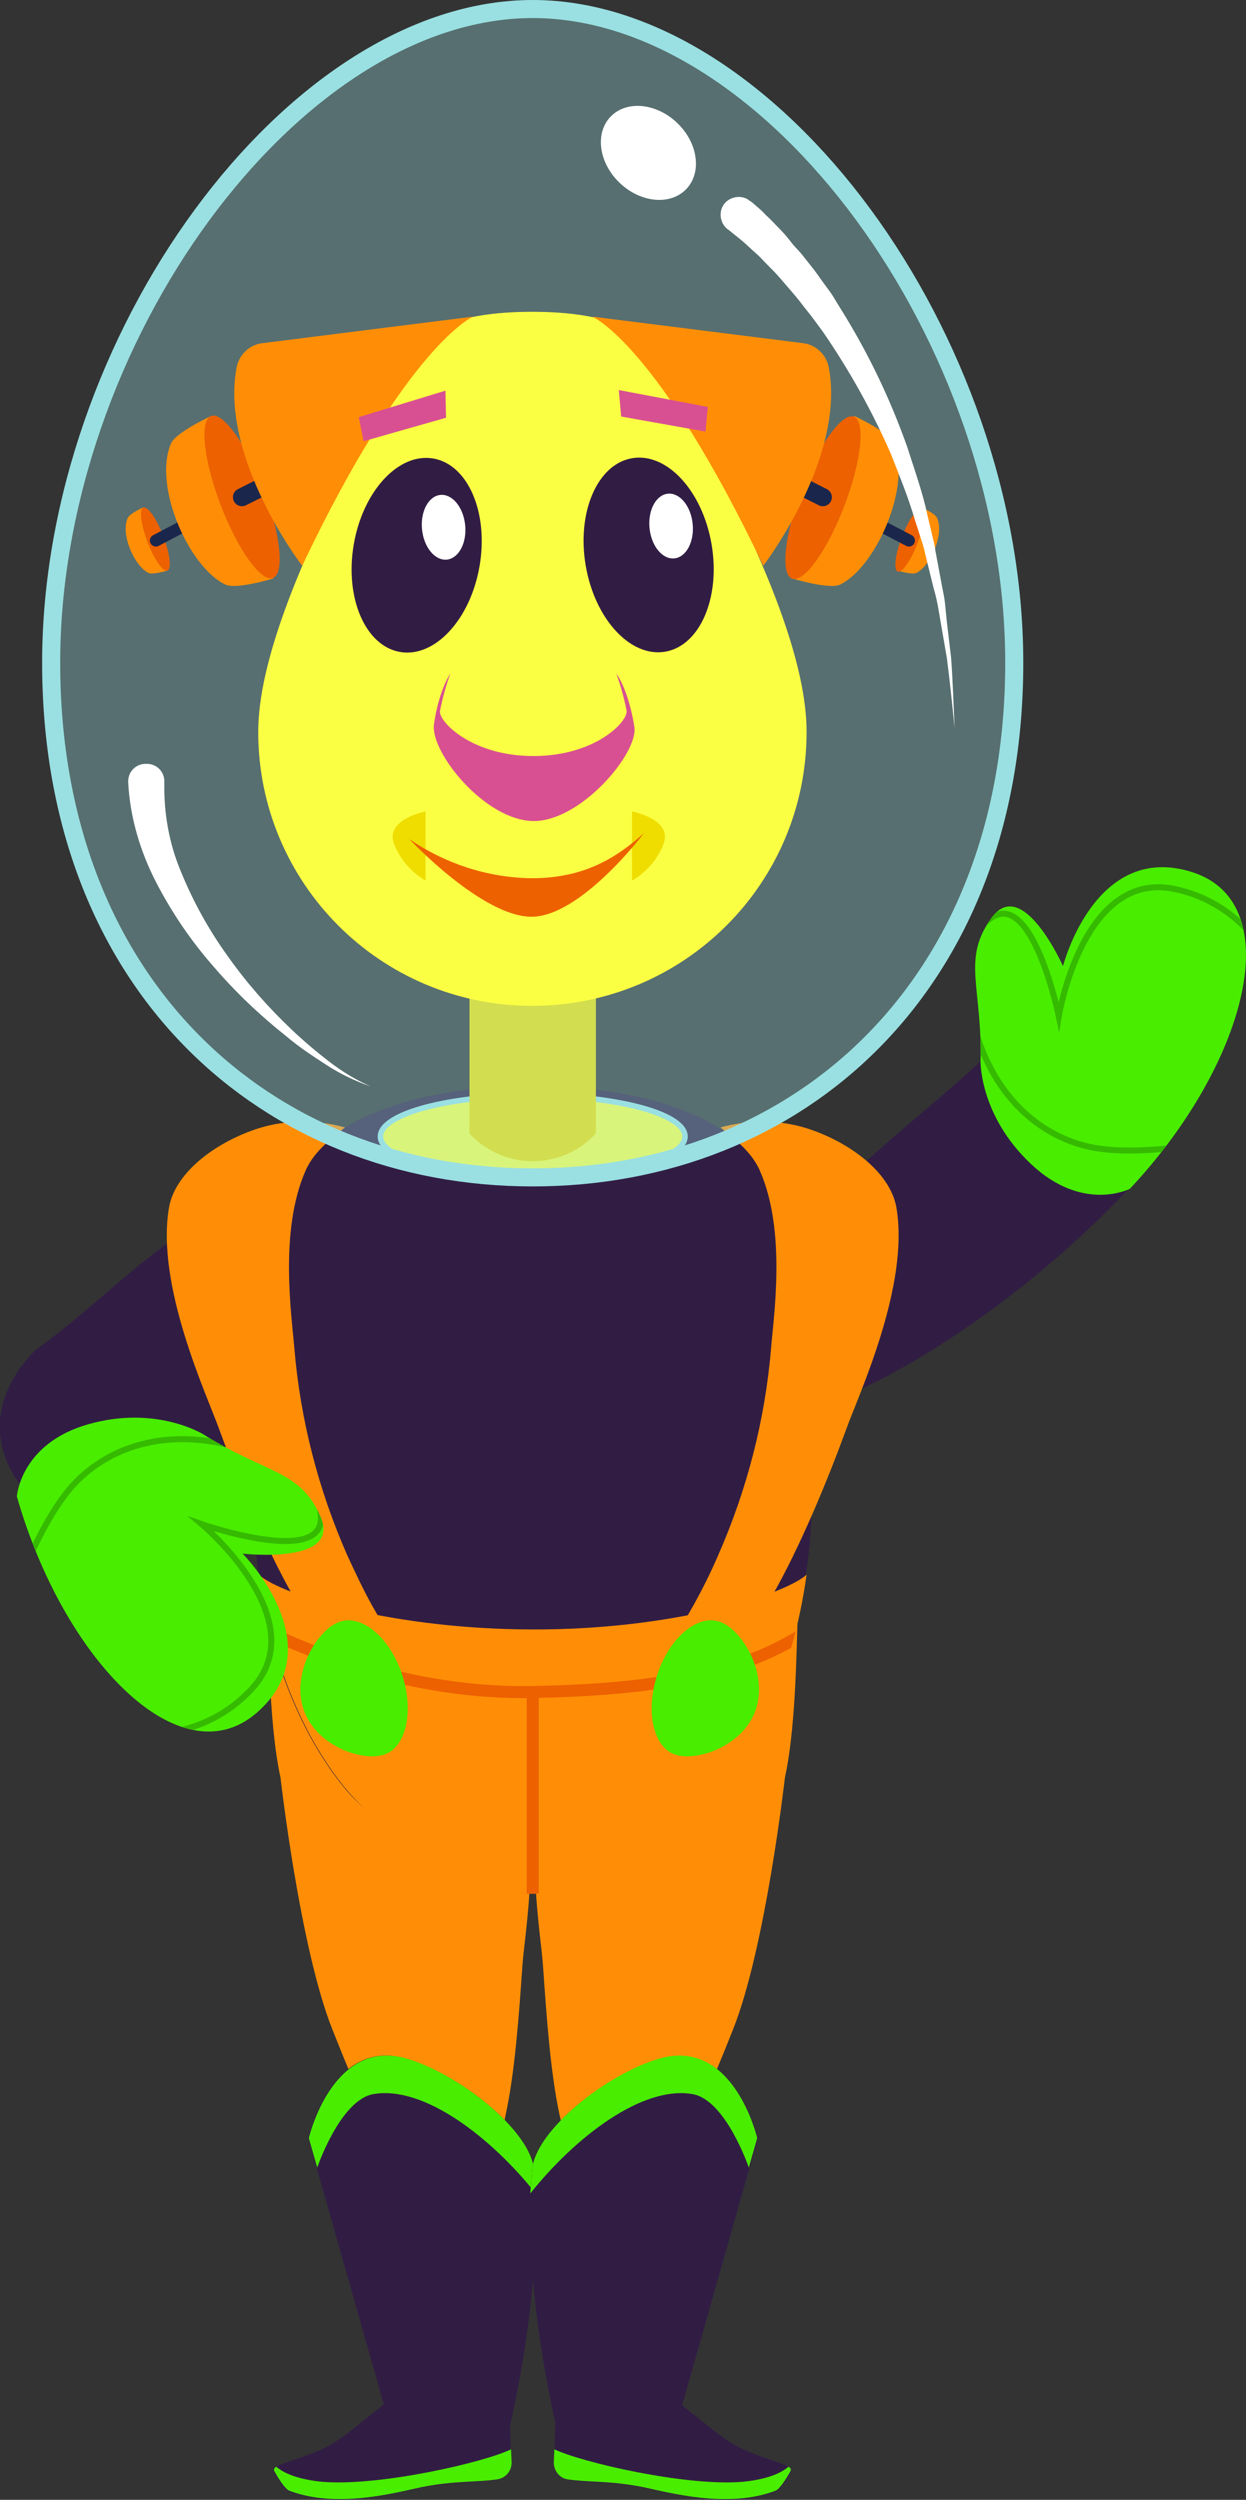 <?xml version="1.0" encoding="utf-8"?>
<!-- Generator: Adobe Illustrator 25.2.0, SVG Export Plug-In . SVG Version: 6.00 Build 0)  -->
<svg version="1.1" id="Layer_1" xmlns="http://www.w3.org/2000/svg" xmlns:xlink="http://www.w3.org/1999/xlink" x="0px" y="0px"
	 viewBox="0 0 207 415.3" style="enable-background:new 0 0 207 415.3;" xml:space="preserve">
<rect x="0" y="0" width="207" height="415.3" fill="#333333" stroke="none"/>
<style type="text/css">
	.st0{fill:#311D44;}
	.st1{clip-path:url(#SVGID_2_);}
	.st2{fill:#49ED00;}
	.st3{fill:none;stroke:#35BA00;stroke-miterlimit:10;}
	.st4{fill:#FF8E06;}
	.st5{clip-path:url(#SVGID_4_);}
	.st6{fill:none;stroke:#ED6100;stroke-width:2;stroke-miterlimit:10;}
	.st7{clip-path:url(#SVGID_6_);}
	.st8{fill:#FBFF43;stroke:#9AE0E2;stroke-width:0.92;stroke-miterlimit:10;}
	.st9{fill:#EFDD00;}
	.st10{opacity:0.35;fill:#9AE0E2;enable-background:new    ;}
	.st11{fill:#FBFF43;}
	.st12{fill:#ED6100;}
	.st13{fill:none;stroke:#1B264C;stroke-width:2;stroke-linecap:round;stroke-miterlimit:10;}
	.st14{fill:none;stroke:#1B264C;stroke-width:3;stroke-linecap:round;stroke-miterlimit:10;}
	.st15{fill:#D85092;}
	.st16{fill:#FFFFFF;}
	.st17{fill:none;stroke:#9AE0E2;stroke-width:3;stroke-miterlimit:10;}
</style>
<path class="st0" d="M162.8,176.4c-10.6,9.9-25.9,20.8-31,30.3s2.3,26.8,11.6,23.9c0,0,22.1-9.8,44-33c0,0,8.5-12.9-3.4-20.9
	S162.8,176.4,162.8,176.4z"/>
<g>
	<defs>
		<path id="SVGID_1_" d="M162.9,176.3c0.3-12.4-3.2-17,1.9-23.9s11.8,8.1,11.8,8.1s5.3-20.8,21.5-15.6s8.8,32.2-10.4,52.6
			c0,0-7.8,4-16.4-4.1S162.9,176.3,162.9,176.3z"/>
	</defs>
	<clipPath id="SVGID_2_">
		<use xlink:href="#SVGID_1_"  style="overflow:visible;"/>
	</clipPath>
	<g class="st1">
		<polygon class="st2" points="158.5,141.3 183.4,137.4 216.3,149.3 192.4,205.5 157.9,189.6 		"/>
		<path class="st3" d="M201.9,189.6c0,0-11.1,2.4-19.4,1.2c-7.8-1.1-19-7.4-21.8-25.6"/>
		<path class="st3" d="M214.1,166.9c0,0-3.6-15.9-18.9-19.2s-19.3,21.1-19.3,21.1s-4.3-20.8-11.1-16.4s-4.1,12.8-4.1,12.8"/>
	</g>
</g>
<path class="st0" d="M6,224.2c11.8-8.5,21.6-19.9,32-23.1s25.9,7.4,21.3,16c0,0-7.9,16.1-34.9,33.2c0,0-13.6,7.6-21.6-4.4
	C-5.1,233.9,6,224.2,6,224.2z"/>
<path class="st4" d="M46.6,295.3c0,0,3.2,28.2,8.6,41.8c8.8,22.2,11.7,25.9,20.3,26.5s10.1-19.9,11.3-37.2c0.4-6,4.6-28.2-4.3-38.2
	c-12.4-14-38.4-29.5-38-19.2C44.7,275.7,44.9,287.6,46.6,295.3z"/>
<path class="st4" d="M62,350.4l11.9,54.8l8.1,1.1c0,0,8.5-28.6,1.9-54C76.5,323.9,62,350.4,62,350.4z"/>
<path class="st0" d="M88.7,360.4c0.1,1.3,0.2,2.6,0.3,4c0.7,18.1-4.3,38.7-4.3,38.7L64,400.3l-11.4-40.2l-1.4-4.9
	c0,0,3.9-16.8,16.3-13.2C76.3,344.6,88.1,353.9,88.7,360.4z"/>
<path class="st0" d="M84.7,400.5l0.2,8.7c0,1.4-1,2.6-2.4,2.8c-3.2,0.5-7.2,0.2-12.6,1.3c-4.3,0.9-14,3.6-21.9,0.6
	c-0.7-0.2-1.9-2.1-2.6-3.4c0-0.3,0.2-0.5,0.4-0.6c0.9-0.7,3.3-1.2,6.7-2.6c4.1-1.6,6.8-4.5,11.6-8.1c6.2-4.7,13-3.4,18.6-1.3
	C84,398.3,84.7,399.3,84.7,400.5z"/>
<path class="st2" d="M84.9,406.9l0.1,2.2c0,1.4-1,2.6-2.4,2.8c-3.2,0.5-7.2,0.2-12.6,1.3c-4.3,0.9-14,3.6-21.9,0.6
	c-0.7-0.2-1.9-2.1-2.6-3.4c0-0.3,0.2-0.5,0.4-0.6c1.3,1.1,3.6,2.1,7.6,2.5C63.2,413.1,80.7,409,84.9,406.9z"/>
<path class="st2" d="M88.7,360.4c0.1,1.3,0.2,2.6,0.3,4c-7.4-9.3-18.6-18-27-16.5c-5.5,1-9.3,12.2-9.3,12.2l-1.4-4.9
	c0,0,3.9-16.8,16.3-13.2C76.3,344.6,88.1,353.9,88.7,360.4z"/>
<path class="st4" d="M130.4,295.3c0,0-3.2,28.2-8.6,41.8c-8.8,22.2-11.6,25.9-20.3,26.5s-10.1-19.9-11.3-37.2
	c-0.4-6-4.6-28.2,4.3-38.2c12.4-14,38.4-29.5,38-19.2C132.3,275.7,132.1,287.6,130.4,295.3z"/>
<path class="st4" d="M115.1,350.4l-11.9,54.8l-8.1,1.1c0,0-8.5-28.6-1.9-54C100.5,323.9,115.1,350.4,115.1,350.4z"/>
<path class="st0" d="M88.4,360.4c-0.1,1.3-0.2,2.6-0.3,4c-0.7,18.1,4.3,38.7,4.3,38.7l20.7-2.7l11.4-40.2l1.4-4.9
	c0,0-3.9-16.8-16.3-13.2C100.7,344.6,89,353.9,88.4,360.4z"/>
<path class="st0" d="M92.3,400.5l-0.2,8.7c0,1.4,1,2.6,2.3,2.8c3.2,0.5,7.2,0.2,12.6,1.3c4.3,0.9,14,3.6,21.9,0.6
	c0.7-0.2,1.9-2.1,2.6-3.4c0-0.3-0.2-0.5-0.4-0.6c-0.9-0.7-3.4-1.2-6.7-2.6c-4.1-1.6-6.8-4.5-11.6-8.1c-6.3-4.7-13-3.4-18.6-1.3
	C93,398.4,92.3,399.3,92.3,400.5z"/>
<path class="st2" d="M92.1,406.9l-0.1,2.2c0,1.4,1,2.6,2.3,2.8c3.2,0.5,7.2,0.2,12.6,1.3c4.3,0.9,14,3.6,21.9,0.6
	c0.7-0.2,1.9-2.1,2.6-3.4c0-0.3-0.2-0.5-0.4-0.6c-1.3,1.1-3.6,2.1-7.6,2.5C113.8,413.1,96.4,409,92.1,406.9z"/>
<path class="st2" d="M88.4,360.4c-0.1,1.3-0.2,2.6-0.3,4c7.4-9.3,18.6-18,27-16.5c5.5,1,9.3,12.2,9.3,12.2l1.4-4.9
	c0,0-3.9-16.8-16.3-13.2C100.7,344.6,89,353.9,88.4,360.4z"/>
<g id="torso">
	<path class="st0" d="M134.9,247.5c0,4.7-0.3,9.4-1,14.1c-2.3,16.4-8.3,28.6-14.7,36c-5.8,6.8-22.9,17-30.8,17s-24.9-10.3-30.7-17
		c-6.3-7.4-12.4-19.6-14.7-35.9c-0.7-4.7-1-9.4-1-14.2c0-23.6,2.2-47.6,11.3-57c13.3-13.5,56.8-13.5,70.1,0
		C132.8,199.9,134.9,224,134.9,247.5z"/>
	<path class="st4" d="M57.3,187.3c-1.6,1.4-5,3.7-6.5,7.1c-4.5,10.1-2.3,24.4-1.9,29.6c1,11.9,4,23.5,8.8,34.4
		c1.3,2.8,2.6,5.6,4.1,8.3c1.4,2.5,3.8,6,0.8,8.8c-7.7,7.4-20.1-21.4-26.2-38.1c-2-5.6-10.6-23.9-8.3-36.9c1.1-5.9,8-10.9,15-13.1
		C47.7,186,52.6,186,57.3,187.3z"/>
	<path class="st4" d="M119.7,187.3c1.6,1.4,5,3.7,6.5,7.1c4.5,10.1,2.3,24.4,1.9,29.6c-1,11.9-4,23.5-8.8,34.4
		c-1.2,2.8-2.6,5.6-4.1,8.3c-1.4,2.5-3.8,6-0.8,8.8c7.6,7.4,20.1-21.4,26.2-38.1c2-5.6,10.6-23.9,8.3-36.9c-1.1-5.9-8-10.9-15-13.1
		C129.3,186,124.4,186,119.7,187.3z"/>
	<g>
		<defs>
			<path id="SVGID_3_" d="M134,261.6c-2.3,16.4-8.3,28.6-14.7,36c-5.8,6.8-20,17-30.8,17s-24.9-10.3-30.7-17
				c-6.3-7.4-12.4-19.6-14.7-35.9c4.1,3.5,22.8,9,45.4,9C111.2,270.8,130.1,265.1,134,261.6z"/>
		</defs>
		<clipPath id="SVGID_4_">
			<use xlink:href="#SVGID_3_"  style="overflow:visible;"/>
		</clipPath>
		<g class="st5">
			<rect x="40.8" y="260" class="st4" width="95.3" height="54.6"/>
			<path class="st6" d="M39.5,268.5c0,0,21.8,13,48.6,12.6c25.1-0.4,38.9-4.2,49.4-12.6"/>
			<line class="st6" x1="88.5" y1="281.1" x2="88.5" y2="326.5"/>
		</g>
	</g>
	<g id="buttons">
		<path class="st2" d="M66.8,278.2c2,6.1,0.7,12.1-3,13.3c-3.7,1.2-11.4-1.5-13.4-7.6s2.4-13.3,6.1-14.5
			C60.2,268.2,64.8,272.1,66.8,278.2z"/>
		<path class="st2" d="M109.2,278.2c-2,6.1-0.7,12.1,3,13.3c3.7,1.2,11.4-1.5,13.4-7.6s-2.4-13.3-6.1-14.5
			C115.8,268.2,111.2,272.1,109.2,278.2z"/>
	</g>
</g>
<g id="l-hand">
	<g>
		<defs>
			<path id="SVGID_5_" d="M33.8,238.3c10.5,6.6,16.2,5.9,19.5,13.8c3.3,7.9-13,6-13,6s15.2,15.2,2.4,26.4
				c-12.8,11.2-32.2-8.9-39.9-35.9c0,0,0.6-8.8,11.9-12S33.8,238.3,33.8,238.3z"/>
		</defs>
		<clipPath id="SVGID_6_">
			<use xlink:href="#SVGID_5_"  style="overflow:visible;"/>
		</clipPath>
		<g class="st7">
			<polygon class="st2" points="66.1,252.4 56.7,275.8 29.7,298 -6.3,248.7 24.9,227.1 			"/>
			<path class="st3" d="M2.4,265c0,0,3.6-10.7,8.9-17.3c5-6.2,16-12.5,33.1-5.6"/>
			<path class="st3" d="M15.6,287.1c0,0,15.5,5,26.2-6.5s-8.3-27.4-8.3-27.4s20.1,7,19.8-1.1c-0.3-8.1-8.9-10.1-8.9-10.1"/>
		</g>
	</g>
</g>
<g id="head">
	<ellipse class="st8" cx="88.5" cy="188.8" rx="25.3" ry="6.8"/>
	<path class="st9" d="M99,188.3c-5.3,5.8-14.4,6.2-20.2,0.8c-0.3-0.3-0.6-0.5-0.8-0.8v-36h21V188.3z"/>
	<path class="st10" d="M168.5,110.1c0,53.6-35.8,85.5-80,85.5s-80-31.9-80-85.5S48.7,1.5,88.5,1.5S168.5,56.4,168.5,110.1z"/>
	<path class="st11" d="M134,121.6c0,25.2-20.4,45.5-45.6,45.5c-25.2,0-45.5-20.4-45.5-45.5c0-11.6,6.8-27.4,13.5-41
		c7.9-15.9,6.6-28.8,32-28.8c25.8,0,24.4,13.2,32.3,29.3C127.4,94.6,134,110.1,134,121.6z"/>
	<path class="st4" d="M152.2,95.2c-0.7,0.3-3.1-0.4-3.1-0.4l4-10.5c0,0,2.3,1,2.6,1.8C156.9,88.9,154.5,94.1,152.2,95.2z"/>
	
		<ellipse transform="matrix(0.357 -0.934 0.934 0.357 13.51 198.859)" class="st12" cx="151.1" cy="89.6" rx="5.6" ry="1.4"/>
	<line class="st13" x1="151" y1="89.8" x2="142.8" y2="85.5"/>
	<path class="st4" d="M139.6,97.1c-1.8,0.9-8-1-8-1l10.3-27c0,0,5.9,2.7,6.6,4.6C151.5,80.8,145.5,94.2,139.6,97.1z"/>
	
		<ellipse transform="matrix(0.357 -0.934 0.934 0.357 10.776 180.873)" class="st12" cx="136.7" cy="82.6" rx="14.4" ry="3.8"/>
	<line class="st14" x1="123" y1="75.7" x2="136.7" y2="82.6"/>
	<path class="st4" d="M98.4,52.6c0,0,10.9,4.6,28.4,41.4c0,0,13.7-17.9,10.9-32.9c-0.4-2.2-2.2-3.9-4.4-4.1L98.4,52.6z"/>
	<path class="st4" d="M24.7,95.2c0.7,0.3,3.1-0.4,3.1-0.4l-4-10.5c0,0-2.3,1-2.6,1.8C20,88.9,22.4,94.1,24.7,95.2z"/>
	<ellipse transform="matrix(0.934 -0.357 0.357 0.934 -30.27 15.082)" class="st12" cx="25.8" cy="89.6" rx="1.4" ry="5.6"/>
	<line class="st13" x1="34.1" y1="85.5" x2="25.9" y2="89.8"/>
	<path class="st4" d="M37.4,97.1c1.8,0.9,8-1,8-1l-10.3-27c0,0-5.9,2.7-6.7,4.6C25.4,80.8,31.4,94.2,37.4,97.1z"/>
	<ellipse transform="matrix(0.934 -0.357 0.357 0.934 -26.82 19.767)" class="st12" cx="40.2" cy="82.6" rx="3.8" ry="14.4"/>
	<line class="st14" x1="53.9" y1="75.7" x2="40.2" y2="82.6"/>
	<path class="st4" d="M78.6,52.6c0,0-10.9,4.6-28.4,41.4c0,0-13.7-17.9-10.9-32.9c0.4-2.2,2.2-3.9,4.4-4.1L78.6,52.6z"/>
	<path class="st9" d="M70.7,134.8c0,0-6.9,1.3-5.2,5.5c1,2.5,2.8,4.6,5.2,6V134.8z"/>
	<path class="st9" d="M105,134.8c0,0,6.9,1.3,5.2,5.5c-1,2.5-2.8,4.6-5.2,6V134.8z"/>
	<path class="st11" d="M102.4,111.9c0.8,2,1.5,4.1,2,6.2c0.2,1.8-5.5,7.5-15.9,7.5s-16.1-5.8-15.9-7.5c0.5-2.1,1.2-4.2,2-6.2
		c4-10.6,6.8-16.5,7.3-24.3s5-6.7,7.1-6.7s6.3,0.3,6.3,6.5C95.2,91.2,98.2,101.2,102.4,111.9z"/>
	<path class="st15" d="M102.4,111.9c0.7,2,1.3,4.1,1.7,6.2c0.2,1.8-5.2,7.5-15.5,7.5s-15.8-5.8-15.5-7.5c0.4-2.1,1-4.2,1.7-6.2
		c0,0-1.9,2.8-2.7,8.4c-0.7,4.6,8.5,16.1,16.6,16.1c7.8,0,17.3-11.2,16.7-15.6C104.4,114.5,102.4,111.9,102.4,111.9z"/>
	<path class="st12" d="M107,138.4c-4.6,4.1-9.9,7.5-18.7,7.5c-7.3-0.1-14.3-2.4-20.3-6.5c0,0,12.1,12.9,20.3,12.9
		S107,138.4,107,138.4z"/>
	
		<ellipse transform="matrix(0.986 -0.169 0.169 0.986 -14.014 19.487)" class="st0" cx="107.7" cy="92.2" rx="10.6" ry="16.3"/>
	
		<ellipse transform="matrix(0.169 -0.986 0.986 0.169 -33.382 144.891)" class="st0" cx="69.2" cy="92.2" rx="16.3" ry="10.6"/>
	
		<ellipse transform="matrix(0.995 -9.950311e-02 9.950311e-02 0.995 -8.352 7.767)" class="st16" cx="73.7" cy="87.6" rx="3.6" ry="5.4"/>
	
		<ellipse transform="matrix(0.995 -9.950372e-02 9.950372e-02 0.995 -8.148 11.524)" class="st16" cx="111.5" cy="87.4" rx="3.6" ry="5.4"/>
	<polygon class="st15" points="60.4,73.3 74.1,69.4 74,64.9 59.6,69.3 	"/>
	<polygon class="st15" points="117.2,71.7 103.2,69.2 102.8,64.8 117.6,67.6 	"/>
	<path class="st17" d="M168.5,110.1c0,53.6-35.8,85.5-80,85.5s-80-31.9-80-85.5S48.7,1.5,88.5,1.5S168.5,56.4,168.5,110.1z"/>
	<ellipse transform="matrix(0.69 -0.724 0.724 0.69 15.019 85.849)" class="st16" cx="107.7" cy="25.4" rx="6.9" ry="8.7"/>
	<path class="st16" d="M124.8,33.5c0.9,0.8,1.7,1.4,2.4,2.2c0.8,0.7,1.5,1.5,2.2,2.2s1.4,1.5,2,2.3s1.4,1.5,2,2.3l1.9,2.4
		c0.6,0.8,1.2,1.7,1.8,2.5s1.2,1.6,1.7,2.5l1.6,2.6c4.2,6.9,7.6,14.1,10.3,21.7c1.2,3.8,2.6,7.6,3.4,11.5l0.7,2.9
		c0.2,1,0.5,1.9,0.6,2.9l1.1,5.9c0.2,1,0.4,1.9,0.5,2.9l0.3,3l0.7,5.9c0.3,3.9,0.4,7.9,0.6,11.8c-0.4-3.9-0.8-7.9-1.3-11.7l-1-5.8
		l-0.5-2.9c-0.2-1-0.4-1.9-0.7-2.9l-1.4-5.7c-0.2-1-0.5-1.9-0.8-2.8l-0.9-2.8c-1.1-3.8-2.6-7.4-4-11c-3.1-7.1-6.9-13.9-11.3-20.3
		l-1.7-2.3c-0.6-0.8-1.2-1.5-1.8-2.3s-1.2-1.5-1.8-2.2l-1.9-2.2c-0.6-0.7-1.3-1.4-2-2.1s-1.3-1.4-2-2s-1.4-1.3-2.1-1.9
		s-1.5-1.2-2.1-1.7l-0.1-0.1c-1.4-0.8-1.9-2.7-1.1-4.1c0.8-1.4,2.7-1.9,4.1-1.1c0.1,0.1,0.3,0.2,0.4,0.3
		C124.7,33.5,124.8,33.5,124.8,33.5z"/>
	<path class="st16" d="M27.3,130c-0.1,5.1,0.8,10.2,2.8,14.9c2,4.9,4.6,9.6,7.7,13.9c3.1,4.4,6.7,8.5,10.6,12.2c2,1.9,4,3.6,6.2,5.3
		c2.2,1.7,4.5,3.1,7,4.2c-2.6-0.9-5.1-2.1-7.4-3.6c-2.3-1.5-4.6-3-6.7-4.8c-4.3-3.4-8.4-7.3-12-11.5c-3.7-4.2-6.9-8.9-9.5-13.9
		c-2.7-5.2-4.4-10.9-4.7-16.7l0,0c-0.1-1.7,1.2-3.1,2.9-3.1c1.7-0.1,3.1,1.2,3.1,2.9l0,0L27.3,130z"/>
</g>
</svg>
